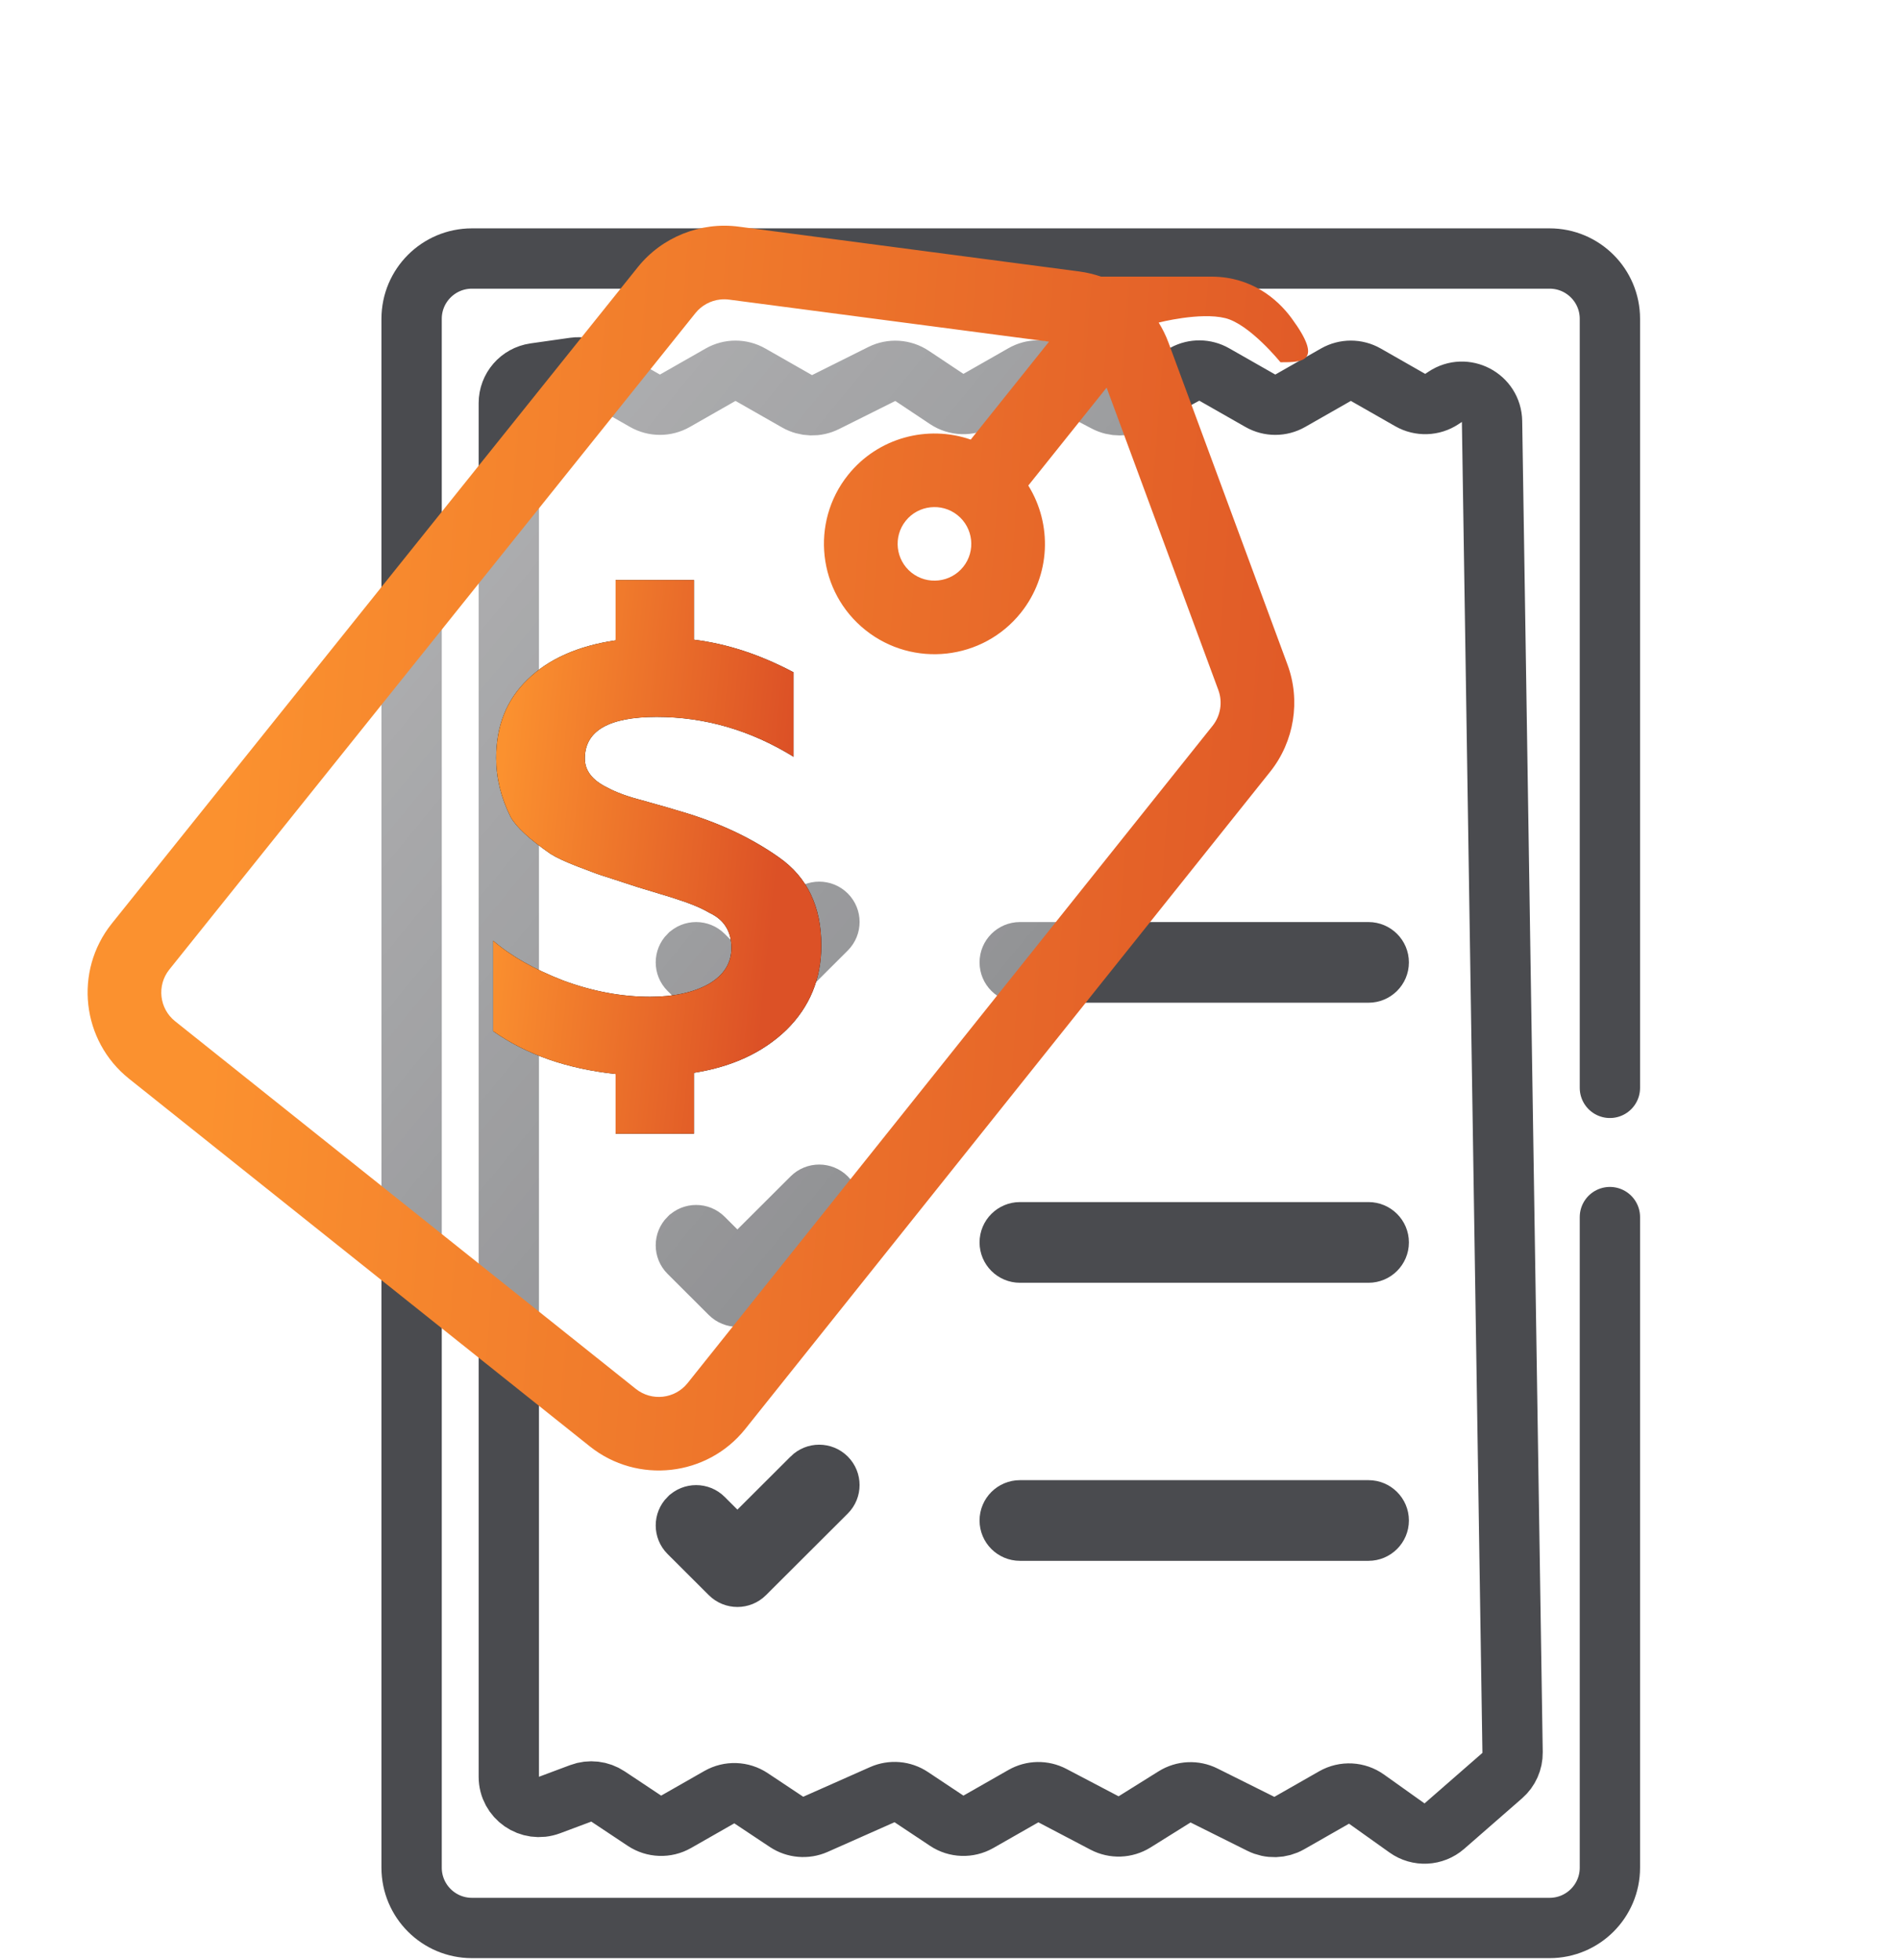 <svg width="63" height="65" viewBox="0 0 63 65" fill="none" xmlns="http://www.w3.org/2000/svg">
<g clip-path="url(#clip0)">
<path d="M21.387 13.289L19.674 12.312C19.481 12.203 19.258 12.16 19.038 12.191L17.73 12.377C17.237 12.448 16.871 12.87 16.871 13.367V58.915C16.871 59.613 17.568 60.096 18.221 59.852L19.256 59.465C19.557 59.352 19.893 59.391 20.16 59.569L21.369 60.373C21.684 60.582 22.09 60.596 22.418 60.409L23.852 59.591C24.181 59.404 24.587 59.418 24.902 59.627L26.079 60.41C26.363 60.599 26.725 60.63 27.038 60.492L29.256 59.508C29.568 59.37 29.93 59.4 30.215 59.59L31.392 60.373C31.706 60.582 32.112 60.596 32.441 60.409L33.935 59.557C34.232 59.388 34.593 59.382 34.895 59.54L36.625 60.448C36.94 60.613 37.318 60.599 37.62 60.411L38.947 59.582C39.242 59.398 39.612 59.38 39.923 59.536L41.808 60.476C42.107 60.625 42.46 60.615 42.75 60.45L44.236 59.602C44.575 59.409 44.995 59.43 45.312 59.657L46.654 60.613C47.031 60.882 47.543 60.856 47.892 60.552L49.812 58.876C50.033 58.683 50.158 58.402 50.154 58.108L49.473 13.975C49.461 13.184 48.578 12.719 47.919 13.158L47.811 13.23C47.496 13.439 47.09 13.453 46.761 13.266L45.287 12.425C44.98 12.25 44.603 12.25 44.296 12.425L42.781 13.289C42.474 13.464 42.098 13.464 41.791 13.289L40.262 12.418C39.962 12.247 39.596 12.242 39.292 12.406L37.602 13.319C37.309 13.477 36.956 13.479 36.662 13.324L34.895 12.397C34.593 12.239 34.232 12.245 33.935 12.414L32.441 13.266C32.112 13.453 31.706 13.439 31.392 13.23L30.24 12.463C29.941 12.265 29.56 12.241 29.239 12.401L27.372 13.333C27.073 13.482 26.72 13.472 26.43 13.307L24.883 12.425C24.576 12.25 24.2 12.25 23.893 12.425L22.378 13.289C22.071 13.464 21.694 13.464 21.387 13.289Z" stroke="#4A4B4F" stroke-width="2"/>
<path d="M45.376 30.824H33.82C33.219 30.824 32.73 31.31 32.73 31.912C32.73 32.513 33.219 32.999 33.82 32.999H45.376C45.977 32.999 46.466 32.513 46.466 31.912C46.466 31.31 45.977 30.824 45.376 30.824Z" fill="#4A4B4F" stroke="#4A4B4F" stroke-width="0.5"/>
<path d="M45.376 49.33H33.82C33.219 49.33 32.73 49.816 32.73 50.417C32.73 51.019 33.219 51.505 33.82 51.505H45.376C45.977 51.505 46.466 51.019 46.466 50.417C46.466 49.816 45.977 49.33 45.376 49.33Z" fill="#4A4B4F" stroke="#4A4B4F" stroke-width="0.5"/>
<path d="M27.933 29.802L27.933 29.802C27.507 29.378 26.818 29.378 26.392 29.802L26.392 29.802L24.451 31.739L23.852 31.142L23.852 31.142C23.427 30.718 22.737 30.718 22.312 31.142L22.311 31.142C21.886 31.567 21.886 32.256 22.311 32.681L22.311 32.681L23.68 34.047L23.68 34.047C23.893 34.259 24.173 34.365 24.451 34.365C24.729 34.365 25.008 34.259 25.221 34.047L25.221 34.047L27.933 31.341C27.933 31.341 27.933 31.341 27.933 31.341C28.359 30.916 28.359 30.227 27.933 29.802Z" fill="#4A4B4F" stroke="#4A4B4F" stroke-width="0.5"/>
<path d="M45.376 40.109H33.82C33.219 40.109 32.73 40.596 32.73 41.197C32.73 41.798 33.219 42.285 33.82 42.285H45.376C45.977 42.285 46.466 41.798 46.466 41.197C46.466 40.596 45.977 40.109 45.376 40.109Z" fill="#4A4B4F" stroke="#4A4B4F" stroke-width="0.5"/>
<path d="M27.933 39.183L27.933 39.183C27.507 38.759 26.818 38.759 26.392 39.183L26.392 39.183L24.451 41.12L23.852 40.523L23.852 40.523C23.427 40.099 22.737 40.099 22.312 40.523L22.311 40.523C21.886 40.948 21.886 41.637 22.311 42.062L22.311 42.062L23.68 43.428L23.68 43.428C23.893 43.64 24.173 43.746 24.451 43.746C24.729 43.746 25.008 43.64 25.221 43.428L25.221 43.428L27.933 40.722C28.359 40.297 28.359 39.608 27.933 39.183Z" fill="#4A4B4F" stroke="#4A4B4F" stroke-width="0.5"/>
<path d="M26.392 48.472L26.392 48.473L24.451 50.41L23.852 49.812L23.852 49.812C23.427 49.388 22.737 49.388 22.312 49.812L22.311 49.812C21.886 50.237 21.886 50.926 22.311 51.351L22.311 51.351L23.68 52.717L23.68 52.717C23.893 52.929 24.173 53.035 24.451 53.035C24.729 53.035 25.008 52.929 25.221 52.717L25.221 52.717L27.933 50.011L27.933 50.011C28.358 49.587 28.358 48.898 27.933 48.473L27.933 48.473C27.507 48.048 26.818 48.048 26.392 48.472Z" fill="#4A4B4F" stroke="#4A4B4F" stroke-width="0.5"/>
<path d="M53.381 36.072V10.572C53.381 9.467 52.486 8.572 51.381 8.572H15.648C14.544 8.572 13.648 9.467 13.648 10.572V61.929C13.648 63.033 14.544 63.929 15.648 63.929H51.381C52.486 63.929 53.381 63.033 53.381 61.929V40.357" stroke="#4A4B4F" stroke-width="2" stroke-linecap="round"/>
<g clip-path="url(#clip1)" filter="url(#filter0_d)">
<g filter="url(#filter1_b)">
<path d="M23.306 4.863L4.325 28.242L4.529 30.068L19.202 42.608L23.03 43.722L42.248 19.7L36.752 6.445L23.306 4.863Z" fill="url(#paint0_linear)" fill-opacity="0.6"/>
</g>
<path d="M42.824 6.549C42.34 5.89 41.481 5.188 40.206 5.173L36.509 5.173C36.28 5.094 36.041 5.036 35.795 5.003L24.5 3.516C23.232 3.346 21.947 3.86 21.148 4.859L3.705 26.626C2.444 28.203 2.702 30.511 4.281 31.771L19.557 43.96C21.136 45.22 23.447 44.963 24.709 43.386L42.116 21.59C42.915 20.591 43.134 19.227 42.687 18.028L38.742 7.354C38.656 7.122 38.547 6.902 38.419 6.696C38.419 6.696 39.788 6.342 40.628 6.549C41.437 6.749 42.458 8.012 42.458 8.012C43.191 8.012 43.899 8.012 42.824 6.549ZM40.397 18.879C40.546 19.279 40.473 19.734 40.206 20.067L22.799 41.862C22.379 42.388 21.608 42.474 21.082 42.053L5.807 29.864C5.28 29.444 5.194 28.675 5.614 28.149L23.058 6.383C23.262 6.128 23.56 5.967 23.879 5.932C23.977 5.921 24.076 5.922 24.175 5.935L34.784 7.329L32.187 10.576C30.761 10.083 29.115 10.505 28.12 11.748C26.859 13.325 27.117 15.633 28.697 16.893C29.486 17.523 30.459 17.774 31.392 17.67C32.325 17.566 33.218 17.108 33.849 16.319C34.843 15.076 34.892 13.38 34.096 12.1L36.693 8.853L40.397 18.879ZM31.939 14.796C31.519 15.321 30.748 15.407 30.222 14.987C29.696 14.567 29.61 13.797 30.03 13.272C30.24 13.009 30.538 12.856 30.849 12.822C31.16 12.787 31.484 12.87 31.747 13.08C32.273 13.5 32.36 14.27 31.939 14.796Z" fill="url(#paint1_linear)"/>
<path d="M23.012 33.592L20.412 33.592L20.412 31.612C18.799 31.439 17.446 30.965 16.352 30.192L16.352 27.192C16.939 27.699 17.712 28.139 18.672 28.512C19.646 28.872 20.606 29.052 21.552 29.052C22.339 29.052 22.986 28.912 23.492 28.632C23.999 28.339 24.252 27.939 24.252 27.432C24.252 26.886 24.012 26.499 23.532 26.272C23.332 26.152 23.066 26.032 22.732 25.912L22.252 25.752L21.132 25.412L20.092 25.072C19.946 25.032 19.632 24.919 19.152 24.732C18.739 24.572 18.439 24.432 18.252 24.312C17.559 23.832 17.119 23.426 16.932 23.092C16.612 22.452 16.452 21.799 16.452 21.132C16.452 20.066 16.799 19.199 17.492 18.532C18.186 17.852 19.159 17.419 20.412 17.233L20.412 15.232L23.012 15.232L23.012 17.212C24.106 17.346 25.206 17.706 26.312 18.293L26.312 21.092C24.886 20.212 23.372 19.772 21.772 19.772C20.186 19.772 19.392 20.232 19.392 21.152C19.392 21.552 19.639 21.872 20.132 22.112C20.426 22.272 20.806 22.412 21.272 22.532C21.899 22.706 22.406 22.852 22.792 22.972C23.952 23.332 24.966 23.819 25.832 24.432C26.766 25.086 27.233 26.059 27.233 27.352C27.233 28.459 26.846 29.392 26.073 30.152C25.299 30.899 24.279 31.372 23.012 31.572L23.012 33.592Z" fill="black"/>
<path d="M23.012 33.592L20.412 33.592L20.412 31.612C18.799 31.439 17.446 30.965 16.352 30.192L16.352 27.192C16.939 27.699 17.712 28.139 18.672 28.512C19.646 28.872 20.606 29.052 21.552 29.052C22.339 29.052 22.986 28.912 23.492 28.632C23.999 28.339 24.252 27.939 24.252 27.432C24.252 26.886 24.012 26.499 23.532 26.272C23.332 26.152 23.066 26.032 22.732 25.912L22.252 25.752L21.132 25.412L20.092 25.072C19.946 25.032 19.632 24.919 19.152 24.732C18.739 24.572 18.439 24.432 18.252 24.312C17.559 23.832 17.119 23.426 16.932 23.092C16.612 22.452 16.452 21.799 16.452 21.132C16.452 20.066 16.799 19.199 17.492 18.532C18.186 17.852 19.159 17.419 20.412 17.233L20.412 15.232L23.012 15.232L23.012 17.212C24.106 17.346 25.206 17.706 26.312 18.293L26.312 21.092C24.886 20.212 23.372 19.772 21.772 19.772C20.186 19.772 19.392 20.232 19.392 21.152C19.392 21.552 19.639 21.872 20.132 22.112C20.426 22.272 20.806 22.412 21.272 22.532C21.899 22.706 22.406 22.852 22.792 22.972C23.952 23.332 24.966 23.819 25.832 24.432C26.766 25.086 27.233 26.059 27.233 27.352C27.233 28.459 26.846 29.392 26.073 30.152C25.299 30.899 24.279 31.372 23.012 31.572L23.012 33.592Z" fill="url(#paint2_linear)"/>
</g>
</g>
<defs>
<filter id="filter0_d" x="-5" y="-3.228" width="65.696" height="62.555" filterUnits="userSpaceOnUse" color-interpolation-filters="sRGB">
<feFlood flood-opacity="0" result="BackgroundImageFix"/>
<feColorMatrix in="SourceAlpha" type="matrix" values="0 0 0 0 0 0 0 0 0 0 0 0 0 0 0 0 0 0 127 0"/>
<feOffset dy="4"/>
<feGaussianBlur stdDeviation="2.5"/>
<feColorMatrix type="matrix" values="0 0 0 0 0 0 0 0 0 0 0 0 0 0 0 0 0 0 0.25 0"/>
<feBlend mode="normal" in2="BackgroundImageFix" result="effect1_dropShadow"/>
<feBlend mode="normal" in="SourceGraphic" in2="effect1_dropShadow" result="shape"/>
</filter>
<filter id="filter1_b" x="1.324" y="1.863" width="43.923" height="44.86" filterUnits="userSpaceOnUse" color-interpolation-filters="sRGB">
<feFlood flood-opacity="0" result="BackgroundImageFix"/>
<feGaussianBlur in="BackgroundImage" stdDeviation="1.5"/>
<feComposite in2="SourceAlpha" operator="in" result="effect1_backgroundBlur"/>
<feBlend mode="normal" in="SourceGraphic" in2="effect1_backgroundBlur" result="shape"/>
</filter>
<linearGradient id="paint0_linear" x1="8.93" y1="8.377" x2="82.165" y2="68.495" gradientUnits="userSpaceOnUse">
<stop stop-color="white"/>
<stop offset="1" stop-color="white" stop-opacity="0"/>
</linearGradient>
<linearGradient id="paint1_linear" x1="9.638" y1="-4.601" x2="50.528" y2="-1.486" gradientUnits="userSpaceOnUse">
<stop stop-color="#FB912F"/>
<stop offset="1" stop-color="#DC5126"/>
</linearGradient>
<linearGradient id="paint2_linear" x1="17.868" y1="9.345" x2="27.264" y2="10.303" gradientUnits="userSpaceOnUse">
<stop stop-color="#FB912F"/>
<stop offset="1" stop-color="#DC5126"/>
</linearGradient>
<clipPath id="clip0">
<rect width="63" height="65" fill="white"/>
</clipPath>
<clipPath id="clip1">
<rect width="50.752" height="47.225" fill="white" transform="matrix(0.994 -0.111 0.111 0.994 0 3.396)"/>
</clipPath>
</defs>
</svg>
